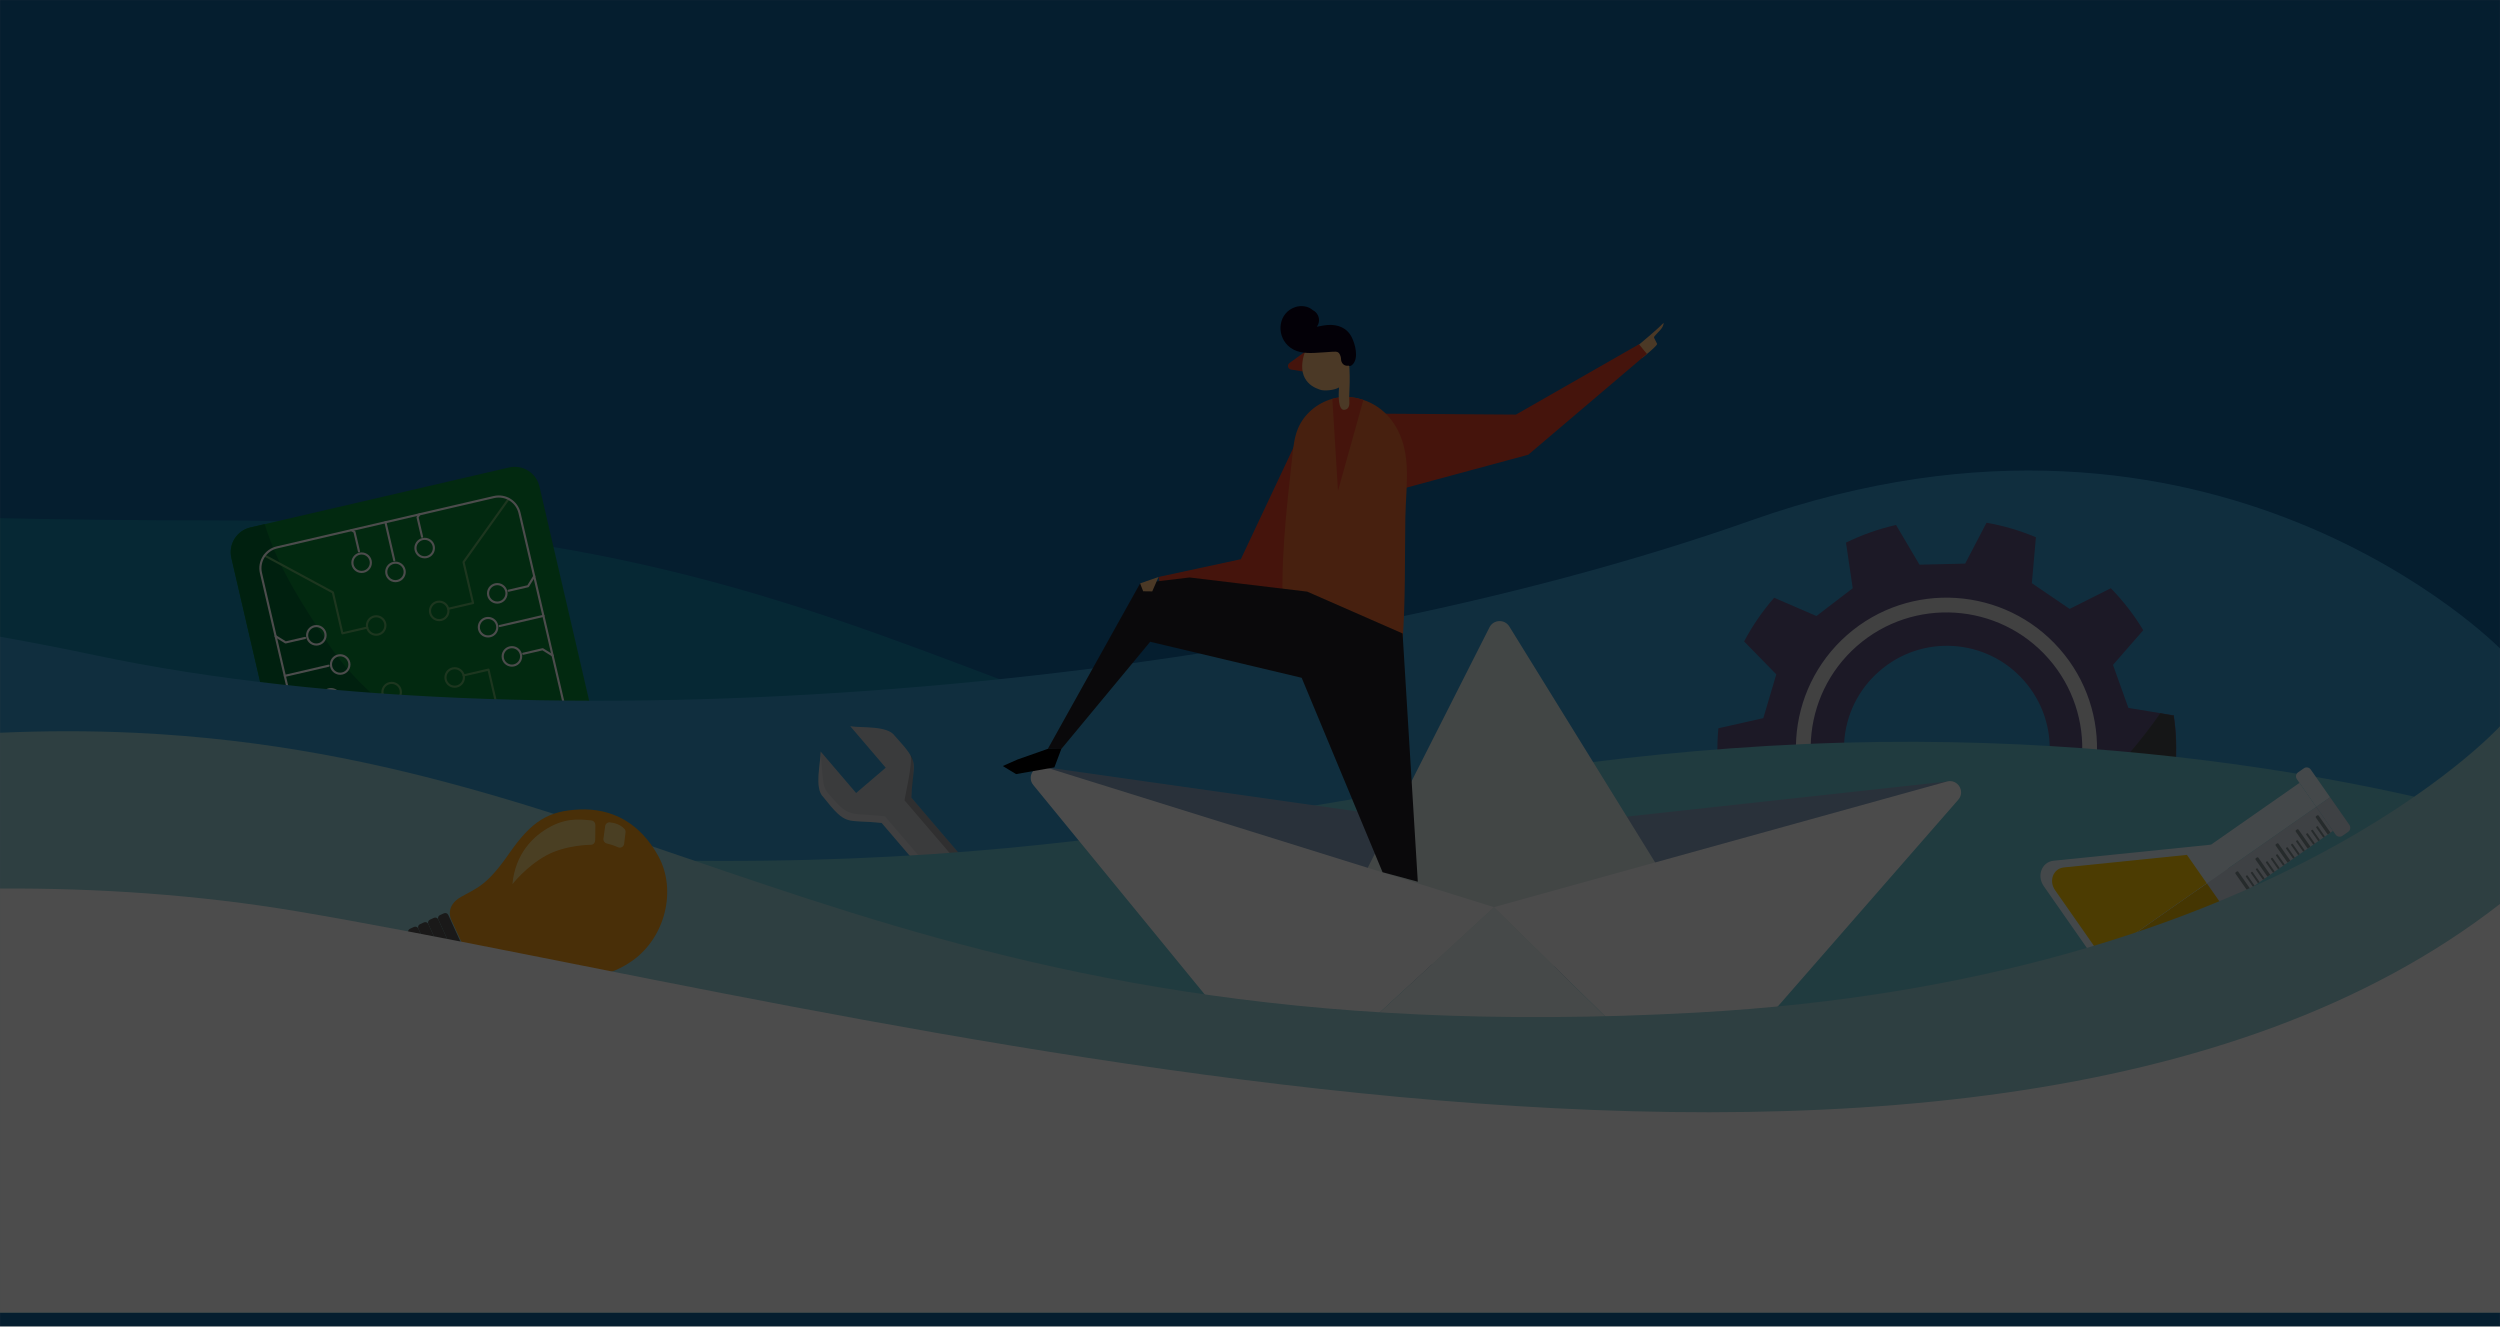 <svg width="2188" height="1161" viewBox="0 0 2188 1161" fill="none" xmlns="http://www.w3.org/2000/svg">
<mask id="mask0_149_158" style="mask-type:alpha" maskUnits="userSpaceOnUse" x="0" y="0" width="2188" height="1161">
<rect width="2188" height="1161" fill="white"/>
</mask>
<g mask="url(#mask0_149_158)">
<path d="M2188 0H0V1161H2188V0Z" fill="#10639F"/>
<g filter="url(#filter0_d_149_158)">
<path d="M186.833 467.452C120.094 467.452 57.955 466.75 0.025 465.502V1160.73H1532.69V727.106C915.43 747.845 834.241 467.452 186.833 467.452Z" fill="#1387AE"/>
</g>
<path d="M508.004 678.767L281.693 731.264C269.738 734.045 257.783 726.586 255.003 714.631L202.505 488.321C199.724 476.366 207.183 464.411 219.138 461.63L445.449 409.133C457.404 406.352 469.359 413.811 472.139 425.766L524.637 652.076C527.418 664.031 519.985 675.986 508.004 678.767Z" fill="#088837"/>
<path d="M289.438 566.599C267.581 533.307 243.827 498.846 231.69 458.719L219.138 461.63C207.183 464.411 199.724 476.366 202.505 488.321L255.002 714.631C257.783 726.586 269.738 734.045 281.693 731.264L498.31 681.028C415.873 670.243 337.127 634.508 289.438 566.599Z" fill="#006C33"/>
<path d="M231.535 486.19L291.336 518.468L299.652 554.306L321.379 549.264" stroke="#62B668" stroke-width="1.868" stroke-miterlimit="10" stroke-linecap="round" stroke-linejoin="round"/>
<path d="M329.228 555.528C333.691 555.528 337.31 551.909 337.31 547.445C337.31 542.981 333.691 539.363 329.228 539.363C324.764 539.363 321.145 542.981 321.145 547.445C321.145 551.909 324.764 555.528 329.228 555.528Z" stroke="#62B668" stroke-width="1.868" stroke-miterlimit="10" stroke-linecap="round" stroke-linejoin="round"/>
<path d="M282.006 703.742L321.483 648.438L313.167 612.599L334.893 607.557" stroke="#62B668" stroke-width="1.868" stroke-miterlimit="10" stroke-linecap="round" stroke-linejoin="round"/>
<path d="M342.768 613.821C347.232 613.821 350.85 610.202 350.85 605.738C350.85 601.274 347.232 597.656 342.768 597.656C338.304 597.656 334.685 601.274 334.685 605.738C334.685 610.202 338.304 613.821 342.768 613.821Z" stroke="#62B668" stroke-width="1.868" stroke-miterlimit="10" stroke-linecap="round" stroke-linejoin="round"/>
<path d="M392.277 532.814L414.004 527.772L405.687 491.933L445.164 436.655" stroke="#62B668" stroke-width="1.868" stroke-miterlimit="10" stroke-linecap="round" stroke-linejoin="round"/>
<path d="M384.402 542.741C388.866 542.741 392.484 539.123 392.484 534.659C392.484 530.195 388.866 526.576 384.402 526.576C379.938 526.576 376.319 530.195 376.319 534.659C376.319 539.123 379.938 542.741 384.402 542.741Z" stroke="#62B668" stroke-width="1.868" stroke-miterlimit="10" stroke-linecap="round" stroke-linejoin="round"/>
<path d="M405.79 591.106L427.517 586.065L435.833 621.929L495.633 654.181" stroke="#62B668" stroke-width="1.868" stroke-miterlimit="10" stroke-linecap="round" stroke-linejoin="round"/>
<path d="M397.942 601.008C402.406 601.008 406.024 597.39 406.024 592.926C406.024 588.462 402.406 584.843 397.942 584.843C393.478 584.843 389.859 588.462 389.859 592.926C389.859 597.39 393.478 601.008 397.942 601.008Z" stroke="#62B668" stroke-width="1.868" stroke-miterlimit="10" stroke-linecap="round" stroke-linejoin="round"/>
<path d="M484.821 661.328L294.869 705.405C284.837 707.744 274.805 701.481 272.466 691.449L228.389 501.497C226.05 491.465 232.314 481.434 242.345 479.095L432.298 435.018C442.329 432.679 452.361 438.942 454.7 448.974L498.777 638.926C501.116 648.958 494.853 658.989 484.821 661.328Z" stroke="white" stroke-width="1.868" stroke-miterlimit="10" stroke-linecap="round" stroke-linejoin="round"/>
<path d="M287.541 582.634L249.26 591.522" stroke="white" stroke-width="1.868" stroke-miterlimit="10" stroke-linecap="round" stroke-linejoin="round"/>
<path d="M297.729 589.651C302.193 589.651 305.811 586.033 305.811 581.569C305.811 577.105 302.193 573.486 297.729 573.486C293.265 573.486 289.646 577.105 289.646 581.569C289.646 586.033 293.265 589.651 297.729 589.651Z" stroke="white" stroke-width="1.868" stroke-miterlimit="10" stroke-linecap="round" stroke-linejoin="round"/>
<path d="M276.86 564.104C281.324 564.104 284.943 560.485 284.943 556.022C284.943 551.558 281.324 547.939 276.86 547.939C272.396 547.939 268.778 551.558 268.778 556.022C268.778 560.485 272.396 564.104 276.86 564.104Z" stroke="white" stroke-width="1.868" stroke-miterlimit="10" stroke-linecap="round" stroke-linejoin="round"/>
<path d="M241.229 556.827L249.962 562.259L266.958 558.335" stroke="white" stroke-width="1.868" stroke-miterlimit="10" stroke-linecap="round" stroke-linejoin="round"/>
<path d="M289.647 619.278C294.111 619.278 297.729 615.66 297.729 611.196C297.729 606.732 294.111 603.113 289.647 603.113C285.183 603.113 281.564 606.732 281.564 611.196C281.564 615.66 285.183 619.278 289.647 619.278Z" stroke="white" stroke-width="1.868" stroke-miterlimit="10" stroke-linecap="round" stroke-linejoin="round"/>
<path d="M257.316 626.165L262.748 617.433L279.745 613.483" stroke="white" stroke-width="1.868" stroke-miterlimit="10" stroke-linecap="round" stroke-linejoin="round"/>
<path d="M475.622 538.999L437.341 547.887" stroke="white" stroke-width="1.868" stroke-miterlimit="10" stroke-linecap="round" stroke-linejoin="round"/>
<path d="M427.154 557.009C431.618 557.009 435.236 553.391 435.236 548.927C435.236 544.463 431.618 540.844 427.154 540.844C422.69 540.844 419.071 544.463 419.071 548.927C419.071 553.391 422.69 557.009 427.154 557.009Z" stroke="white" stroke-width="1.868" stroke-miterlimit="10" stroke-linecap="round" stroke-linejoin="round"/>
<path d="M448.022 582.556C452.486 582.556 456.105 578.938 456.105 574.474C456.105 570.01 452.486 566.391 448.022 566.391C443.558 566.391 439.94 570.01 439.94 574.474C439.94 578.938 443.558 582.556 448.022 582.556Z" stroke="white" stroke-width="1.868" stroke-miterlimit="10" stroke-linecap="round" stroke-linejoin="round"/>
<path d="M457.925 572.161L474.922 568.21L483.654 573.668" stroke="white" stroke-width="1.868" stroke-miterlimit="10" stroke-linecap="round" stroke-linejoin="round"/>
<path d="M435.21 527.382C439.674 527.382 443.293 523.763 443.293 519.299C443.293 514.836 439.674 511.217 435.21 511.217C430.747 511.217 427.128 514.836 427.128 519.299C427.128 523.763 430.747 527.382 435.21 527.382Z" stroke="white" stroke-width="1.868" stroke-miterlimit="10" stroke-linecap="round" stroke-linejoin="round"/>
<path d="M445.112 516.986L462.109 513.062L467.566 504.304" stroke="white" stroke-width="1.868" stroke-miterlimit="10" stroke-linecap="round" stroke-linejoin="round"/>
<path d="M345.053 490.374L337.334 457.03" stroke="white" stroke-width="1.868" stroke-miterlimit="10" stroke-linecap="round" stroke-linejoin="round"/>
<path d="M346.119 508.618C350.583 508.618 354.201 504.999 354.201 500.535C354.201 496.072 350.583 492.453 346.119 492.453C341.655 492.453 338.036 496.072 338.036 500.535C338.036 504.999 341.655 508.618 346.119 508.618Z" stroke="white" stroke-width="1.868" stroke-miterlimit="10" stroke-linecap="round" stroke-linejoin="round"/>
<path d="M371.666 487.749C376.13 487.749 379.748 484.13 379.748 479.666C379.748 475.202 376.13 471.584 371.666 471.584C367.202 471.584 363.583 475.202 363.583 479.666C363.583 484.13 367.202 487.749 371.666 487.749Z" stroke="white" stroke-width="1.868" stroke-miterlimit="10" stroke-linecap="round" stroke-linejoin="round"/>
<path d="M369.379 469.765L365.428 452.742L367.066 450.117" stroke="white" stroke-width="1.868" stroke-miterlimit="10" stroke-linecap="round" stroke-linejoin="round"/>
<path d="M316.491 500.561C320.955 500.561 324.574 496.943 324.574 492.479C324.574 488.015 320.955 484.396 316.491 484.396C312.028 484.396 308.409 488.015 308.409 492.479C308.409 496.943 312.028 500.561 316.491 500.561Z" stroke="white" stroke-width="1.868" stroke-miterlimit="10" stroke-linecap="round" stroke-linejoin="round"/>
<path d="M307.603 463.917L310.228 465.554L314.178 482.577" stroke="white" stroke-width="1.868" stroke-miterlimit="10" stroke-linecap="round" stroke-linejoin="round"/>
<path d="M389.831 683.341L379.799 640.147" stroke="white" stroke-width="1.868" stroke-miterlimit="10" stroke-linecap="round" stroke-linejoin="round"/>
<path d="M378.761 638.042C383.224 638.042 386.843 634.424 386.843 629.96C386.843 625.496 383.224 621.877 378.761 621.877C374.297 621.877 370.678 625.496 370.678 629.96C370.678 634.424 374.297 638.042 378.761 638.042Z" stroke="white" stroke-width="1.868" stroke-miterlimit="10" stroke-linecap="round" stroke-linejoin="round"/>
<path d="M353.213 658.911C357.677 658.911 361.296 655.293 361.296 650.829C361.296 646.365 357.677 642.746 353.213 642.746C348.749 642.746 345.131 646.365 345.131 650.829C345.131 655.293 348.749 658.911 353.213 658.911Z" stroke="white" stroke-width="1.868" stroke-miterlimit="10" stroke-linecap="round" stroke-linejoin="round"/>
<path d="M355.5 660.731L359.45 677.727L350.224 692.541" stroke="white" stroke-width="1.868" stroke-miterlimit="10" stroke-linecap="round" stroke-linejoin="round"/>
<path d="M408.387 646.125C412.851 646.125 416.47 642.506 416.47 638.042C416.47 633.578 412.851 629.96 408.387 629.96C403.924 629.96 400.305 633.578 400.305 638.042C400.305 642.506 403.924 646.125 408.387 646.125Z" stroke="white" stroke-width="1.868" stroke-miterlimit="10" stroke-linecap="round" stroke-linejoin="round"/>
<path d="M410.7 647.944L414.651 664.941L429.438 674.167" stroke="white" stroke-width="1.868" stroke-miterlimit="10" stroke-linecap="round" stroke-linejoin="round"/>
<g filter="url(#filter1_d_149_158)">
<path d="M1532.69 467.451C1126.67 611.196 490.955 671.802 83.112 585.415C55.148 579.489 27.418 574.136 0 569.25V1160.76H2187.97V579.541C2188 579.541 1937.39 324.175 1532.69 467.451Z" fill="#359CD1"/>
</g>
<path d="M1904.62 648.931C1904.41 641.213 1903.66 633.572 1902.54 626.113L1862.77 619.538L1849.31 581.932L1875.8 551.551C1867.76 538.193 1858.2 525.874 1847.39 514.803L1811.34 532.891L1778.29 510.411L1781.85 470.206C1768.15 464.437 1753.65 460.071 1738.6 457.472L1719.91 493.258L1679.94 494.194L1659.41 459.421C1644.05 462.929 1629.37 468.127 1615.6 474.91L1621.49 514.829L1589.74 539.129L1552.73 523.145C1542.57 534.762 1533.7 547.601 1526.43 561.401L1554.6 590.197L1543.24 628.504L1503.9 637.366C1503.19 645.293 1502.88 653.401 1503.14 661.614C1503.43 669.125 1504.1 676.48 1505.12 683.756L1544.88 690.462L1558.24 728.119L1531.57 758.422C1539.63 771.807 1549.14 784.229 1559.95 795.327L1596.08 777.342L1629.06 799.901L1625.31 840.105C1639.45 846.083 1654.37 850.605 1669.89 853.256L1688.52 817.391L1728.49 816.274L1749.1 850.995C1764.46 847.434 1779.12 842.132 1792.89 835.323L1786.89 795.43L1818.54 771.001L1855.6 786.88C1865.76 775.159 1874.6 762.347 1881.82 748.521L1853.5 719.829L1864.7 681.417L1904.07 672.503C1904.64 664.759 1904.9 656.884 1904.62 648.931ZM1763.26 722.896C1725.97 755.642 1669.11 752.159 1636.18 714.683C1603.46 677.233 1607.1 620.448 1644.49 587.702C1681.74 554.774 1738.65 558.438 1771.45 595.784C1804.43 633.208 1800.64 690.124 1763.26 722.896Z" fill="#5E5481"/>
<path d="M1802.56 567.898C1754.56 513.244 1671.21 507.786 1616.53 555.787C1561.93 603.841 1556.5 687.057 1604.63 741.79C1652.63 796.418 1735.92 801.798 1790.53 753.822C1845.21 705.821 1850.56 622.527 1802.56 567.898ZM1782 744.128C1732.73 787.426 1657.59 782.566 1614.32 733.291C1570.92 683.912 1575.81 608.857 1625.05 565.507C1674.38 522.21 1749.57 527.122 1792.86 576.423C1836.16 625.697 1831.33 700.831 1782 744.128Z" fill="#D9DADB"/>
<path d="M1627.42 798.575L1628.75 799.485L1625.68 839.352L1625 839.689C1639.14 845.667 1654.06 850.189 1669.57 852.84L1669.21 852.19L1688.21 816.975L1728.18 815.858L1749.18 849.903L1748.79 850.579C1764.15 847.018 1778.8 841.717 1792.58 834.907L1791.93 834.622L1786.58 795.015L1818.23 770.585L1855.24 785.789L1855.26 786.464C1865.43 774.743 1874.26 761.931 1881.49 748.105L1880.78 748.287L1853.16 719.413L1864.36 681.002L1903.21 671.594L1903.73 672.087C1904.36 664.291 1904.64 656.416 1904.36 648.464C1904.15 640.745 1903.4 633.104 1902.28 625.645L1901.86 626.217L1890.71 624.19C1815.99 731.888 1710.82 778.538 1627.42 798.575Z" fill="#484B4C"/>
<path d="M1790.53 753.822C1809.29 737.345 1822.23 716.736 1829.22 694.542C1821.92 701.195 1814.49 707.51 1806.95 713.436C1800.58 724.689 1792.27 735.084 1782 744.102C1759.57 763.802 1731.79 773.496 1704.09 773.6C1695.07 777.368 1686.13 780.799 1677.29 783.891C1716.28 791.818 1758.38 782.072 1790.53 753.822Z" fill="#A1A3A3"/>
<path d="M783.149 644.072C806.331 669.463 799.028 665.668 797.624 698.102L904.464 823.057C936.249 826.591 934.482 819.132 955.584 845.771C963.771 853.464 957.768 875.996 957.923 885.612L926.867 849.305L900.956 871.448L932.013 907.78C900.228 904.246 901.996 911.705 880.893 885.066C872.706 877.373 878.71 854.841 878.528 845.225L771.688 720.271C739.903 716.736 741.67 724.195 720.567 697.557C712.381 689.864 718.384 667.332 718.228 657.716L749.285 694.048L775.196 671.906L744.139 635.573C753.651 637.263 776.781 634.716 783.149 644.072Z" fill="#C4C6CA"/>
<path opacity="0.25" d="M718.229 657.716C718.281 658.339 719.554 678.793 720.62 684.926C721.711 691.137 722.751 692.359 732.419 702.91C742.113 713.436 748.402 712.396 758.616 713.124C768.855 713.852 774.443 714.449 774.443 714.449L884.506 842.86C884.609 844.419 876.917 876.178 879.334 883.013C873.46 875.944 878.658 853.49 878.502 845.225L771.662 720.271C739.878 716.736 741.645 724.195 720.542 697.557C712.407 689.838 718.411 667.358 718.229 657.716Z" fill="white"/>
<path opacity="0.2" d="M957.923 885.638C957.871 885.014 956.598 864.561 955.532 858.427C954.441 852.216 953.401 850.995 943.733 840.443C934.04 829.918 927.75 830.957 917.537 830.23C907.297 829.502 901.71 828.904 901.71 828.904L791.647 700.493C791.543 698.934 799.236 667.176 796.819 660.341C802.692 667.41 797.494 689.864 797.65 698.128L904.49 823.083C936.275 826.617 934.507 819.158 955.61 845.797C963.771 853.516 957.767 876.022 957.923 885.638Z" fill="#020203"/>
<g filter="url(#filter2_d_149_158)">
<path d="M1579.7 663.173C1223.71 678.715 1033.63 772.041 587.763 765.127C402.774 762.243 202.193 719.699 0.025 681.703V1160.76H2188V728.743C2188 728.743 1932.84 647.736 1579.7 663.173Z" fill="#6CC5D3"/>
</g>
<path d="M2027.17 706.188L1923.51 778.572L1938.16 799.561L2041.83 727.176L2027.17 706.188Z" fill="#D1D9E3"/>
<path d="M1903.66 905.935L1964.39 781.241L1949.73 760.242L1834.27 840.859L1879.85 906.169C1886.22 915.239 1899.03 915.109 1903.66 905.935Z" fill="#D1D9E3"/>
<path d="M1901.27 895.462L1948.77 797.951L1931.41 773.08L1839.33 837.377L1880.03 895.669C1885.67 903.752 1897.11 903.648 1901.27 895.462Z" fill="#E6B608"/>
<path d="M2026.87 715.567L2037.24 730.406L2039.66 728.717L2029.29 713.878C2029 713.462 2028.4 713.358 2027.99 713.644L2027.08 714.267C2026.69 714.553 2026.58 715.125 2026.87 715.567Z" fill="#808F93"/>
<path d="M2027.18 724.299L2033.34 733.109L2034.77 732.096L2028.61 723.286C2028.43 723.026 2028.09 722.974 2027.86 723.156L2027.34 723.519C2027.08 723.727 2027 724.065 2027.18 724.299Z" fill="#808F93"/>
<path d="M2022.79 727.392L2028.95 736.202L2030.38 735.188L2024.22 726.378C2024.04 726.118 2023.7 726.066 2023.46 726.248L2022.94 726.612C2022.66 726.794 2022.61 727.132 2022.79 727.392Z" fill="#808F93"/>
<path d="M2018.4 730.458L2024.56 739.269L2025.99 738.255L2019.83 729.445C2019.64 729.185 2019.31 729.133 2019.07 729.315L2018.55 729.679C2018.27 729.861 2018.21 730.198 2018.4 730.458Z" fill="#808F93"/>
<path d="M2009.27 727.834L2019.64 742.673L2022.06 740.984L2011.69 726.144C2011.41 725.728 2010.81 725.624 2010.39 725.91L2009.48 726.534C2009.09 726.846 2008.99 727.418 2009.27 727.834Z" fill="#808F93"/>
<path d="M2009.59 736.592L2015.75 745.402L2017.18 744.388L2011.02 735.578C2010.83 735.318 2010.5 735.266 2010.26 735.448L2009.74 735.812C2009.48 735.994 2009.43 736.332 2009.59 736.592Z" fill="#808F93"/>
<path d="M2005.19 739.658L2011.35 748.469L2012.78 747.455L2006.62 738.645C2006.44 738.385 2006.1 738.333 2005.87 738.515L2005.35 738.879C2005.09 739.061 2005.01 739.399 2005.19 739.658Z" fill="#808F93"/>
<path d="M2000.8 742.725L2006.96 751.535L2008.39 750.522L2002.23 741.712C2002.05 741.452 2001.71 741.4 2001.48 741.582L2000.96 741.945C2000.7 742.127 2000.62 742.491 2000.8 742.725Z" fill="#808F93"/>
<path d="M1991.71 740.126L2002.08 754.966L2004.49 753.277L1994.12 738.437C1993.84 738.021 1993.24 737.917 1992.82 738.203L1991.91 738.827C1991.5 739.113 1991.39 739.684 1991.71 740.126Z" fill="#808F93"/>
<path d="M1992.02 748.859L1998.18 757.669L1999.61 756.655L1993.45 747.845C1993.27 747.585 1992.93 747.533 1992.69 747.715L1992.17 748.079C1991.89 748.287 1991.84 748.625 1992.02 748.859Z" fill="#808F93"/>
<path d="M1987.6 751.951L1993.76 760.761L1995.19 759.748L1989.03 750.938C1988.85 750.678 1988.51 750.626 1988.28 750.808L1987.76 751.171C1987.5 751.353 1987.44 751.691 1987.6 751.951Z" fill="#808F93"/>
<path d="M1983.21 755.018L1989.37 763.828L1990.8 762.814L1984.64 754.004C1984.46 753.744 1984.12 753.692 1983.88 753.874L1983.36 754.238C1983.1 754.42 1983.05 754.758 1983.21 755.018Z" fill="#808F93"/>
<path d="M1974.11 752.393L1984.48 767.233L1986.9 765.543L1976.53 750.704C1976.24 750.288 1975.65 750.184 1975.23 750.47L1974.32 751.093C1973.9 751.405 1973.83 751.977 1974.11 752.393Z" fill="#808F93"/>
<path d="M1974.42 761.151L1980.58 769.961L1982.01 768.948L1975.85 760.138C1975.67 759.878 1975.33 759.826 1975.1 760.008L1974.58 760.372C1974.29 760.553 1974.24 760.891 1974.42 761.151Z" fill="#808F93"/>
<path d="M1970.03 764.218L1976.19 773.028L1977.62 772.015L1971.46 763.204C1971.28 762.944 1970.94 762.892 1970.71 763.074L1970.19 763.438C1969.9 763.62 1969.85 763.984 1970.03 764.218Z" fill="#808F93"/>
<path d="M1965.61 767.285L1971.77 776.095L1973.2 775.081L1967.04 766.271C1966.86 766.011 1966.52 765.959 1966.29 766.141L1965.77 766.505C1965.51 766.687 1965.46 767.051 1965.61 767.285Z" fill="#808F93"/>
<path d="M1956.52 764.686L1966.89 779.525L1969.33 777.836L1958.96 762.997C1958.67 762.581 1958.08 762.477 1957.66 762.763L1956.75 763.386C1956.34 763.672 1956.23 764.244 1956.52 764.686Z" fill="#808F93"/>
<path d="M2056.21 721.986L2039.29 697.739L2027.18 706.185L2044.1 730.433C2045.45 732.382 2048.15 732.875 2050.1 731.498L2055.15 727.99C2057.09 726.612 2057.56 723.935 2056.21 721.986Z" fill="#D1D9E3"/>
<path d="M2022.35 673.491C2021 671.542 2018.29 671.048 2016.34 672.425L2011.3 675.934C2009.35 677.285 2008.86 679.988 2010.24 681.937L2027.15 706.185L2039.27 697.738L2022.35 673.491Z" fill="#E4F3F9"/>
<path d="M2012.51 685.188L1908.85 757.573L1923.5 778.561L2027.17 706.177L2012.51 685.188Z" fill="#E4F3F9"/>
<path d="M1935.1 739.243L1797.13 753.329C1786.91 754.524 1782.37 766.505 1788.71 775.575L1834.29 840.885L1949.76 760.268L1935.1 739.243Z" fill="#E4F3F9"/>
<path d="M1914 748.183L1806.09 759.202C1796.97 760.268 1792.92 770.975 1798.58 779.058L1839.28 837.351L1931.36 773.054L1914 748.183Z" fill="#FECA06"/>
<path d="M914.833 671.464L1308.56 727.314L1703.88 683.991L1483.81 857.57L1124.43 863.625L914.833 671.464Z" fill="#8AA5C3"/>
<path d="M1155 842.522L1506.23 848.11L1320.96 548.303C1316.88 541.702 1307.13 542.091 1303.6 549.03L1155 842.522Z" fill="#DFEBE9"/>
<path d="M904.333 687.031L1127.58 959.784L1307.52 794.001L914.833 671.464C905.555 668.553 898.174 679.494 904.333 687.031Z" fill="#FDFDFD"/>
<path d="M1713.89 699.896L1482.09 965.397L1307.5 793.975L1703.88 684.016C1713.26 681.391 1720.28 692.567 1713.89 699.896Z" fill="#FDFDFD"/>
<path d="M1127.55 959.758L1482.09 965.398L1307.5 793.975L1127.55 959.758Z" fill="#EAF5F4"/>
<path d="M1142.23 370.045L1085.97 489.412L1013.95 504.953L1016.01 515.765L1129.94 523.457L1159.65 382.728L1142.23 370.045Z" fill="#E84427"/>
<path d="M1448.15 296.653C1448.07 296.523 1447.99 296.367 1447.94 296.237C1447.76 295.899 1447.6 295.535 1447.63 295.171C1447.66 294.808 1447.89 294.47 1448.12 294.184C1451.11 290.389 1455.92 287.297 1456.05 282.489C1447.5 291.117 1438.12 298.212 1429.05 306.295C1428.09 307.152 1428.24 308.972 1429.41 309.595C1431.72 310.791 1433.21 311.778 1435.57 312.896C1436.45 313.312 1437.26 313.234 1438.01 312.61C1438.98 311.83 1450.98 302.266 1450.28 300.889C1449.55 299.46 1448.85 298.056 1448.15 296.653Z" fill="#FAC081"/>
<path d="M1209.47 362.041L1326.78 362.846L1434.43 301.305L1441.39 309.725L1337.57 397.957L1227.09 427.819L1209.47 362.041Z" fill="#E84427"/>
<path d="M1216.23 365.731C1210.25 358.428 1202.14 352.971 1193.23 350.008C1186.78 347.825 1179.87 346.967 1173.08 347.695C1170.72 347.955 1168.35 348.397 1166.04 349.046C1152.71 352.737 1141.04 362.535 1135.84 375.373C1132.85 382.754 1131.94 390.836 1131.09 398.763C1125.81 447.284 1120.02 494.896 1123.39 543.833C1123.52 545.73 1124.8 547.263 1126.77 547.341C1159.73 548.511 1191.98 554.618 1223.11 565.507C1224.54 566.001 1225.79 565.481 1226.57 564.494C1226.8 564.754 1227.27 564.676 1227.3 564.26C1227.35 563.74 1227.37 563.246 1227.4 562.727C1227.48 562.363 1227.5 561.999 1227.48 561.635C1230.18 525.64 1229.4 489.1 1229.97 453.028C1230.44 422.881 1237.15 391.2 1216.23 365.731Z" fill="#ED6B33"/>
<path d="M1144.08 517.792L1041.09 505.395L997.842 510.567L917.068 655.377L928.841 655.559L1006.63 561.687L1139.22 593.211L1210.01 763.36L1240.86 771.677L1227.56 554.41L1144.08 517.792Z" fill="#221F26"/>
<path d="M917.068 655.377L890.429 664.759L877.617 670.424L889.26 677.493L922.811 671.594L928.841 655.559L917.068 655.377Z" fill="black"/>
<path d="M1013.95 504.953L997.842 510.567L1000.49 517.48L1008.45 517.584L1013.95 504.953Z" fill="#FAC081"/>
<path d="M1193.23 350.008L1171 429.638L1166.07 349.072L1166.04 349.046C1168.35 348.423 1170.72 347.955 1173.08 347.695C1179.87 346.967 1186.75 347.825 1193.23 350.008Z" fill="#E84427"/>
<path d="M1143.04 307.178L1128.54 317.73C1126.25 319.393 1127.11 323.006 1129.92 323.447L1141.04 325.215L1143.04 307.178Z" fill="#E84427"/>
<path d="M1176.26 358.714C1171.32 358.532 1171.29 347.357 1171.91 339.093C1167.44 341.717 1159.39 342.107 1156.4 341.38C1155.54 341.172 1154.61 340.86 1153.64 340.418C1148.45 338.651 1143.33 334.83 1140.99 328.671C1138.31 321.628 1140.05 312.298 1143.04 305.801C1149.59 291.533 1166.02 286.855 1175.19 299.771C1179.61 306.009 1180.65 314.637 1181.04 322.694C1181.45 330.906 1181.22 339.274 1180.83 347.201C1180.83 350.892 1181.92 356.193 1178.65 358.038C1178.07 358.324 1177.22 358.714 1176.26 358.714Z" fill="#FAC081"/>
<path d="M1183.09 295.275C1178.93 286.907 1170.98 283.814 1161.99 284.438C1158.84 284.646 1155.62 285.426 1152.45 285.971C1152.99 285.244 1153.44 284.464 1153.75 283.684C1155.36 279.656 1153.96 274.978 1150.47 272.353C1149.98 271.989 1149.49 271.704 1148.99 271.47C1144.99 267.805 1138.68 267.077 1133.61 268.767C1119.05 273.627 1116.71 292.157 1127.01 302.292C1133.32 308.504 1141.92 309.257 1150.37 308.868C1155.72 308.634 1161.08 308.166 1166.43 307.828C1170.54 307.568 1172.07 307.932 1173.37 312.22C1173.81 313.701 1173.5 315.209 1174.15 316.69C1175.37 319.497 1177.79 320.407 1180.1 320.017C1181.27 320.64 1182.73 320.381 1184.29 318.483C1189.09 312.662 1186.03 301.175 1183.09 295.275Z" fill="#0A0116"/>
<g filter="url(#filter3_d_149_158)">
<path d="M1485.24 898.19C774.025 937.46 577.393 675.258 118.846 653.376C78.85 651.478 39.139 651.582 0.025 653.298V1160.73H2188V647.632C2188 647.632 1985.81 870.538 1485.24 898.19Z" fill="#99D3DA"/>
</g>
<path d="M394.692 804.397C394.692 804.397 389.261 792.936 403.685 784.853C418.082 776.771 426.139 775.003 445.708 746.832C465.278 718.66 479.884 709.511 507.536 708.446C535.188 707.38 559.903 719.699 576.198 749.352C592.493 779.006 582.202 820.38 553.562 840.729C524.896 861.078 502.078 852.892 483.808 851.437C465.538 849.981 451.218 853.23 436.846 859.779C422.474 866.328 414.236 847.226 414.236 847.226L394.692 804.397Z" fill="#F49D1A"/>
<path d="M408.883 860.169L383.595 804.735C382.946 803.279 383.569 801.564 385.025 800.914L388.507 799.329C389.963 798.679 391.678 799.303 392.328 800.758L417.615 856.192C418.264 857.648 417.641 859.363 416.185 860.013L412.703 861.598C411.247 862.248 409.532 861.598 408.883 860.169Z" fill="#565553"/>
<path d="M400.151 864.145L374.863 808.711C374.214 807.256 374.837 805.54 376.293 804.891L379.775 803.305C381.231 802.655 382.946 803.279 383.596 804.735L408.883 860.169C409.533 861.624 408.909 863.339 407.453 863.989L403.971 865.574C402.516 866.224 400.8 865.6 400.151 864.145Z" fill="#565553"/>
<path d="M391.417 868.121L366.13 812.687C365.481 811.232 366.104 809.516 367.56 808.867L371.042 807.281C372.498 806.632 374.213 807.255 374.863 808.711L400.15 864.145C400.799 865.6 400.176 867.316 398.72 867.965L395.238 869.551C393.782 870.226 392.067 869.577 391.417 868.121Z" fill="#565553"/>
<path d="M382.685 872.098L357.398 816.663C356.749 815.208 357.372 813.493 358.828 812.843L362.31 811.258C363.766 810.608 365.481 811.232 366.131 812.687L391.418 868.121C392.067 869.577 391.444 871.292 389.988 871.942L386.506 873.527C385.05 874.203 383.335 873.553 382.685 872.098Z" fill="#565553"/>
<path d="M370.367 868.251L352.486 829.06C351.966 827.917 352.018 826.591 352.616 825.474L355.839 819.548C356.489 818.379 358.178 818.431 358.75 819.652L381.542 869.629C382.088 870.85 381.022 872.176 379.723 871.89L373.173 870.512C371.926 870.252 370.886 869.395 370.367 868.251Z" fill="#565553"/>
<path d="M357.243 862.586L348.355 843.094C348.251 842.86 348.251 842.626 348.329 842.392L352.045 831.919C352.331 831.113 353.448 831.061 353.786 831.841L368.938 865.055C369.276 865.808 368.574 866.588 367.794 866.328L357.814 863.079C357.555 863.028 357.347 862.82 357.243 862.586Z" fill="#565553"/>
<path d="M528.119 733.967L529.652 723C529.938 720.999 531.757 719.517 533.758 719.725C537.345 720.089 542.777 721.362 546.571 725.495C547.299 726.3 547.61 727.392 547.481 728.457L546.233 738.541C545.921 741.062 543.244 742.569 540.905 741.53C537.007 739.789 533.447 738.749 530.978 738.177C529.08 737.735 527.833 735.89 528.119 733.967Z" fill="#F9D377"/>
<path d="M521.076 722.584C521.076 722.584 521.336 718.062 516.892 717.958C512.448 717.854 498.959 714.579 482.586 723.052C466.213 731.524 450.932 747.481 448.463 773.86C448.463 773.86 460.236 758.63 477.571 748.963C494.905 739.295 517.412 739.347 517.412 739.347C517.412 739.347 520.92 739.321 520.946 734.747C520.972 730.147 521.076 722.584 521.076 722.584Z" fill="#F9D377"/>
<g filter="url(#filter4_d_149_158)">
<path d="M260.667 809.698C173.085 794.937 85.139 789.193 0.025 789.635V1160.73H2188V803.123C1721.4 1166.06 727.141 888.393 260.667 809.698Z" fill="white"/>
</g>
</g>
<rect width="2188" height="1161" fill="black" fill-opacity="0.7"/>
<defs>
<filter id="filter0_d_149_158" x="-14.975" y="438.502" width="1562.67" height="725.227" filterUnits="userSpaceOnUse" color-interpolation-filters="sRGB">
<feFlood flood-opacity="0" result="BackgroundImageFix"/>
<feColorMatrix in="SourceAlpha" type="matrix" values="0 0 0 0 0 0 0 0 0 0 0 0 0 0 0 0 0 0 127 0" result="hardAlpha"/>
<feOffset dy="-12"/>
<feGaussianBlur stdDeviation="7.5"/>
<feComposite in2="hardAlpha" operator="out"/>
<feColorMatrix type="matrix" values="0 0 0 0 0.279 0 0 0 0 0.279 0 0 0 0 0.279 0 0 0 0.5 0"/>
<feBlend mode="normal" in2="BackgroundImageFix" result="effect1_dropShadow_149_158"/>
<feBlend mode="normal" in="SourceGraphic" in2="effect1_dropShadow_149_158" result="shape"/>
</filter>
<filter id="filter1_d_149_158" x="-15" y="396.807" width="2217.97" height="766.948" filterUnits="userSpaceOnUse" color-interpolation-filters="sRGB">
<feFlood flood-opacity="0" result="BackgroundImageFix"/>
<feColorMatrix in="SourceAlpha" type="matrix" values="0 0 0 0 0 0 0 0 0 0 0 0 0 0 0 0 0 0 127 0" result="hardAlpha"/>
<feOffset dy="-12"/>
<feGaussianBlur stdDeviation="7.5"/>
<feComposite in2="hardAlpha" operator="out"/>
<feColorMatrix type="matrix" values="0 0 0 0 0.279 0 0 0 0 0.279 0 0 0 0 0.279 0 0 0 0.5 0"/>
<feBlend mode="normal" in2="BackgroundImageFix" result="effect1_dropShadow_149_158"/>
<feBlend mode="normal" in="SourceGraphic" in2="effect1_dropShadow_149_158" result="shape"/>
</filter>
<filter id="filter2_d_149_158" x="-14.975" y="634.217" width="2217.97" height="529.538" filterUnits="userSpaceOnUse" color-interpolation-filters="sRGB">
<feFlood flood-opacity="0" result="BackgroundImageFix"/>
<feColorMatrix in="SourceAlpha" type="matrix" values="0 0 0 0 0 0 0 0 0 0 0 0 0 0 0 0 0 0 127 0" result="hardAlpha"/>
<feOffset dy="-12"/>
<feGaussianBlur stdDeviation="7.5"/>
<feComposite in2="hardAlpha" operator="out"/>
<feColorMatrix type="matrix" values="0 0 0 0 0.279 0 0 0 0 0.279 0 0 0 0 0.279 0 0 0 0.5 0"/>
<feBlend mode="normal" in2="BackgroundImageFix" result="effect1_dropShadow_149_158"/>
<feBlend mode="normal" in="SourceGraphic" in2="effect1_dropShadow_149_158" result="shape"/>
</filter>
<filter id="filter3_d_149_158" x="-14.975" y="620.632" width="2217.97" height="543.098" filterUnits="userSpaceOnUse" color-interpolation-filters="sRGB">
<feFlood flood-opacity="0" result="BackgroundImageFix"/>
<feColorMatrix in="SourceAlpha" type="matrix" values="0 0 0 0 0 0 0 0 0 0 0 0 0 0 0 0 0 0 127 0" result="hardAlpha"/>
<feOffset dy="-12"/>
<feGaussianBlur stdDeviation="7.5"/>
<feComposite in2="hardAlpha" operator="out"/>
<feColorMatrix type="matrix" values="0 0 0 0 0.279 0 0 0 0 0.279 0 0 0 0 0.279 0 0 0 0.5 0"/>
<feBlend mode="normal" in2="BackgroundImageFix" result="effect1_dropShadow_149_158"/>
<feBlend mode="normal" in="SourceGraphic" in2="effect1_dropShadow_149_158" result="shape"/>
</filter>
<filter id="filter4_d_149_158" x="-14.975" y="762.612" width="2217.97" height="401.118" filterUnits="userSpaceOnUse" color-interpolation-filters="sRGB">
<feFlood flood-opacity="0" result="BackgroundImageFix"/>
<feColorMatrix in="SourceAlpha" type="matrix" values="0 0 0 0 0 0 0 0 0 0 0 0 0 0 0 0 0 0 127 0" result="hardAlpha"/>
<feOffset dy="-12"/>
<feGaussianBlur stdDeviation="7.5"/>
<feComposite in2="hardAlpha" operator="out"/>
<feColorMatrix type="matrix" values="0 0 0 0 0.279 0 0 0 0 0.279 0 0 0 0 0.279 0 0 0 0.5 0"/>
<feBlend mode="normal" in2="BackgroundImageFix" result="effect1_dropShadow_149_158"/>
<feBlend mode="normal" in="SourceGraphic" in2="effect1_dropShadow_149_158" result="shape"/>
</filter>
</defs>
</svg>
